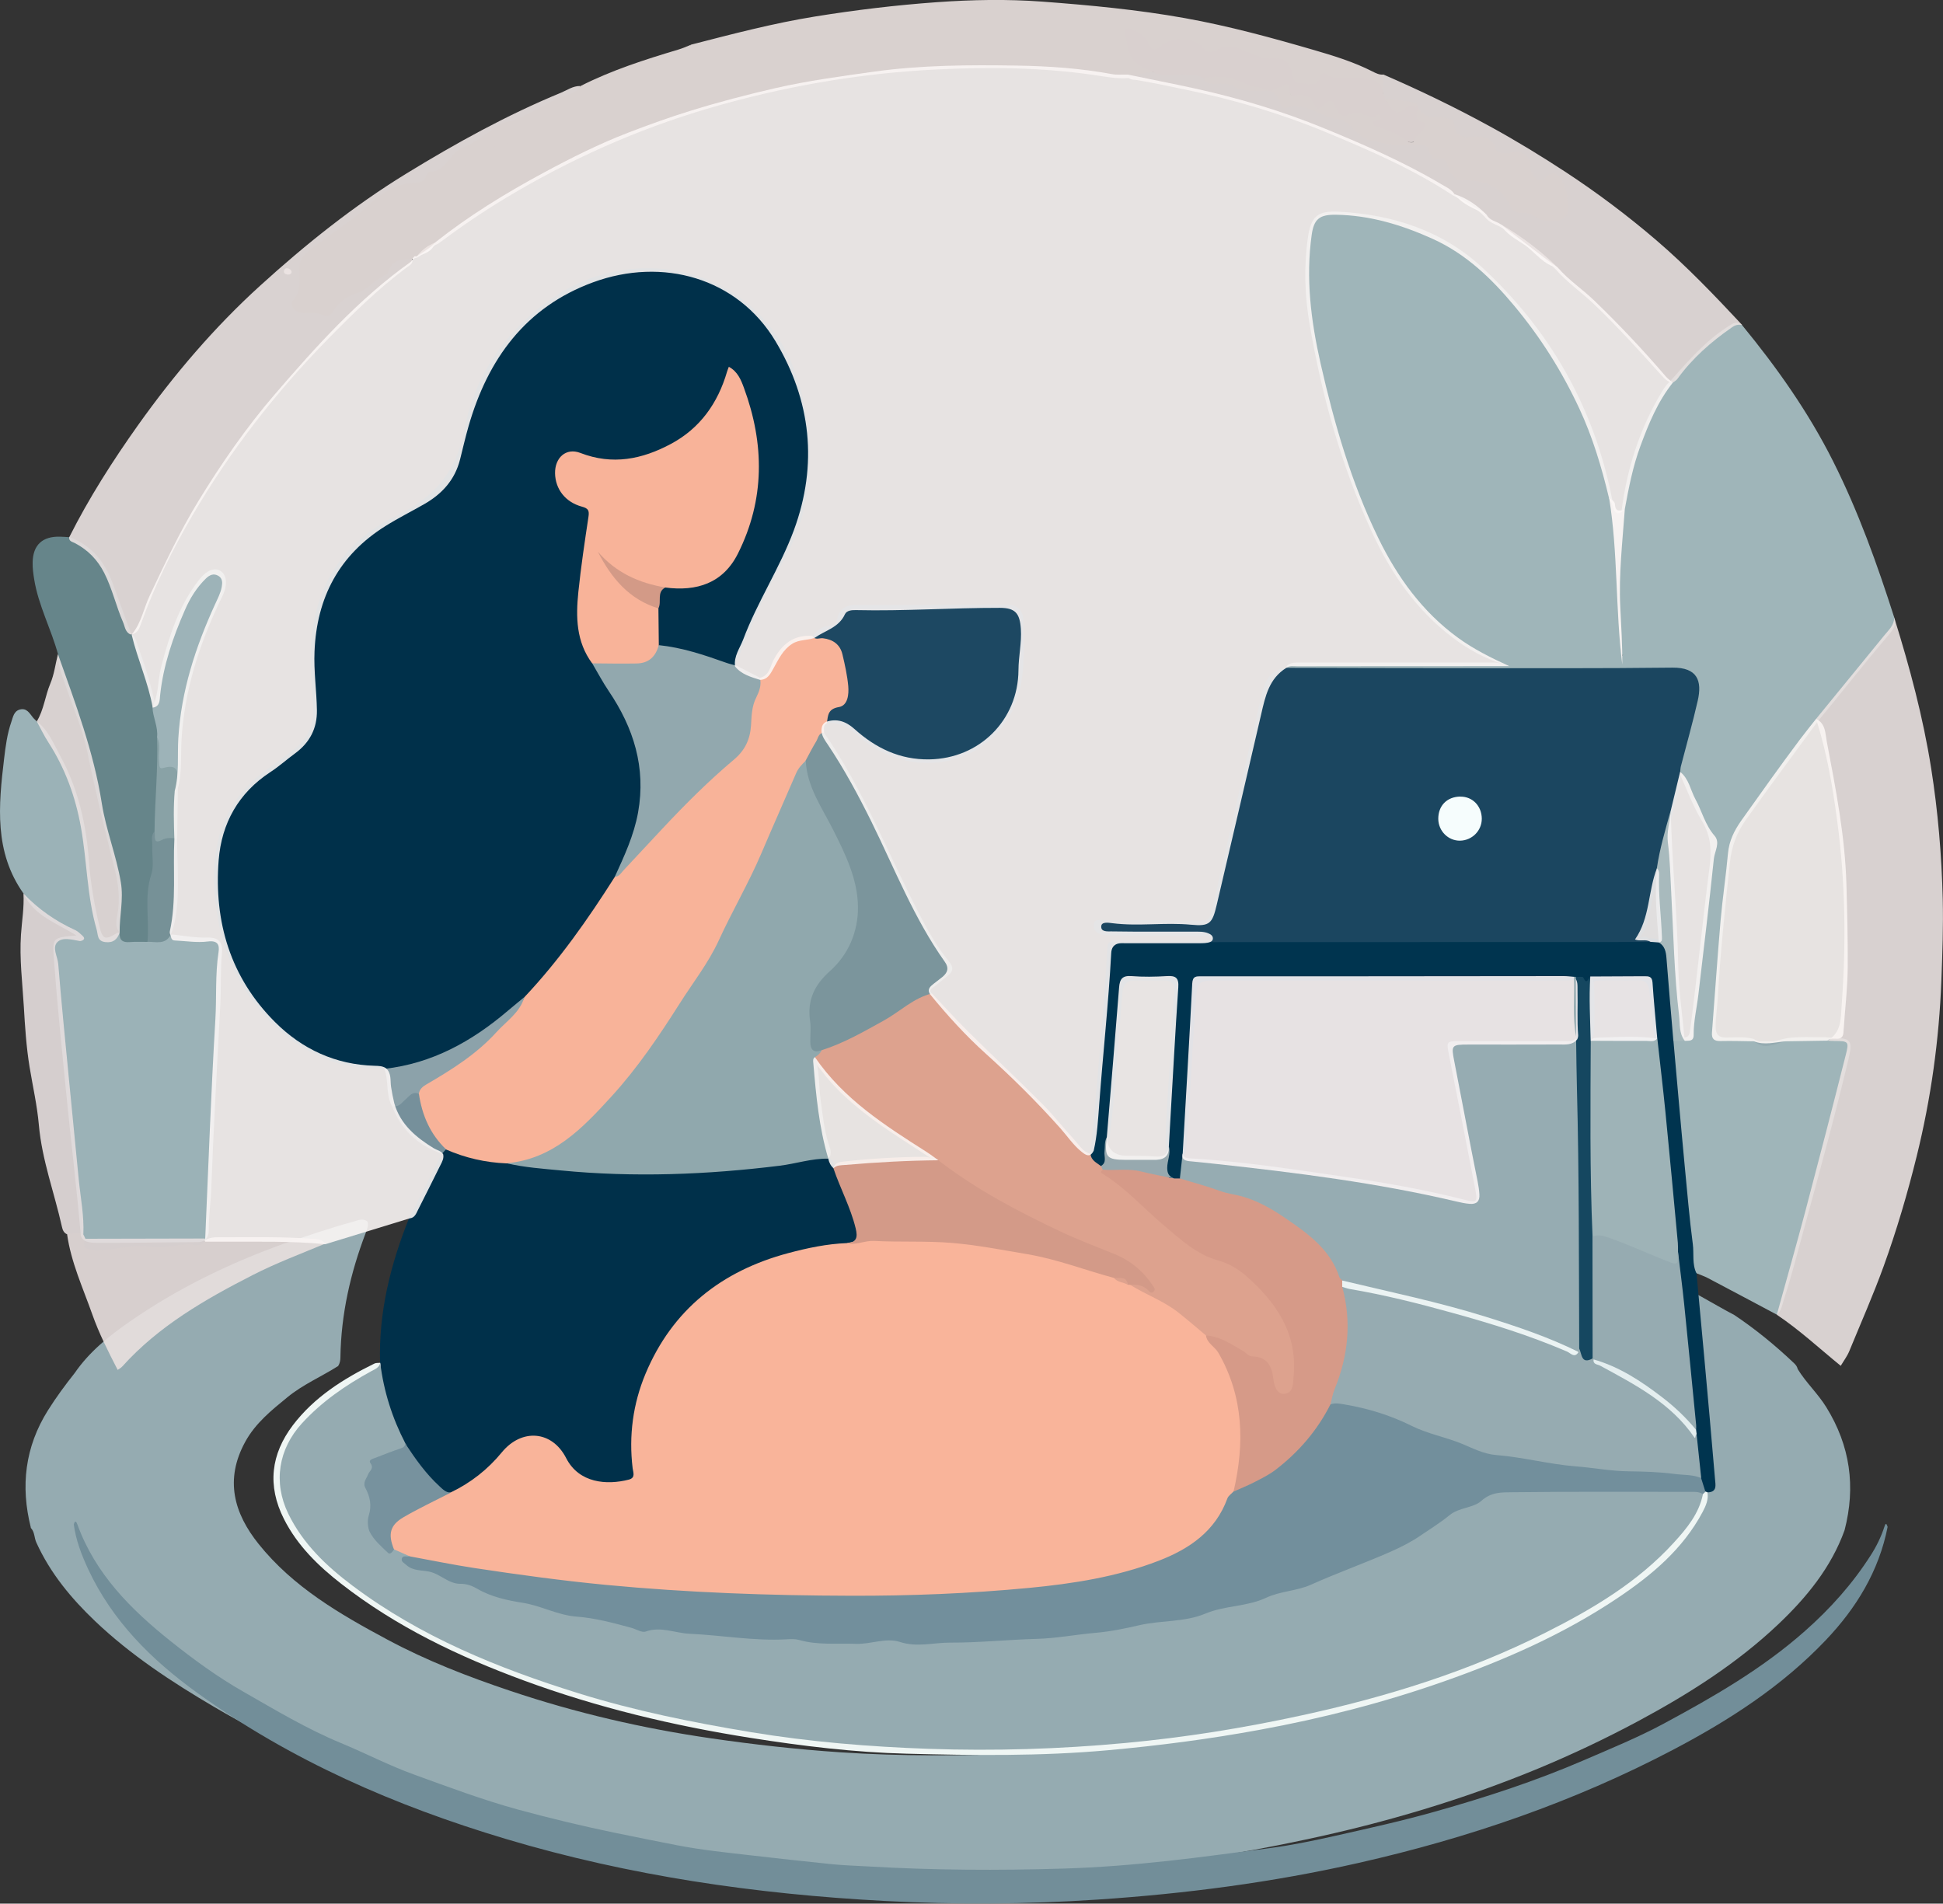 <?xml version="1.0" encoding="UTF-8"?><svg id="Layer_2" xmlns="http://www.w3.org/2000/svg" viewBox="0 0 300 293.94"><rect x="0" y="0" width="300" height="293.94" fill="#333333" stroke="none"/><defs><style>.cls-1{fill:#97a9af;}.cls-1,.cls-2,.cls-3,.cls-4,.cls-5,.cls-6,.cls-7,.cls-8,.cls-9,.cls-10,.cls-11,.cls-12,.cls-13,.cls-14,.cls-15,.cls-16,.cls-17,.cls-18,.cls-19,.cls-20,.cls-21,.cls-22,.cls-23,.cls-24,.cls-25,.cls-26,.cls-27,.cls-28,.cls-29,.cls-30,.cls-31,.cls-32,.cls-33,.cls-34,.cls-35,.cls-36,.cls-37,.cls-38,.cls-39,.cls-40,.cls-41,.cls-42,.cls-43,.cls-44,.cls-45,.cls-46,.cls-47,.cls-48{stroke-width:0px;}.cls-2{fill:#f9b49a;}.cls-3{fill:#1b4660;}.cls-4{fill:#d39a87;}.cls-5{fill:#e7dfdf;}.cls-6{fill:#77929e;}.cls-7{fill:#f3f1f1;}.cls-49{opacity:.9;}.cls-8{fill:#769197;}.cls-9{fill:#d39a88;}.cls-10{fill:#dda28e;}.cls-11{fill:#e4eeef;}.cls-12{fill:#e9e0df;}.cls-13{fill:#728e99;}.cls-14{fill:#fbf6f5;}.cls-15{fill:#fbf6f7;}.cls-16{fill:#9db3b8;}.cls-17{fill:#a8babd;}.cls-18{fill:#f6f2f1;}.cls-19{fill:#66858a;}.cls-20{fill:#d69a88;}.cls-21{fill:#eff6f4;}.cls-22{fill:#ebe3e2;}.cls-23{fill:#fbf6f4;}.cls-24{fill:#f6fdfd;}.cls-25{fill:#ebe1e0;}.cls-26{fill:#fcf7f6;}.cls-27{fill:#00304a;}.cls-28{fill:#fbf5f6;}.cls-29{fill:#728f9c;}.cls-30{fill:#92a8ae;}.cls-31{fill:#9fb5b9;}.cls-32{fill:#154760;}.cls-33{fill:#00344f;}.cls-34{fill:#1d4862;}.cls-35{fill:#76909b;}.cls-36{fill:#96abb1;}.cls-37{fill:#9bb2b7;}.cls-38{fill:#eae2e1;}.cls-39{fill:#7b959c;}.cls-40{fill:#ebe2e0;}.cls-41{fill:#89a2a6;}.cls-42{fill:#8ca2aa;}.cls-43{fill:#96acb2;}.cls-44{fill:#f8b399;}.cls-45{fill:#95abb1;}.cls-46{fill:#9eb3b7;}.cls-47{fill:#ebf3f3;}.cls-48{fill:#90a8ad;}</style></defs><g id="Layer_1-2"><path class="cls-45" d="m4.76,235.88c-1.61-6.4-.91-12.46,2.65-18.12,1.26-2,2.65-3.89,4.11-5.73,2.24-3.26,5.25-5.7,8.47-7.93,7.32-5.09,15.26-8.96,23.63-11.99,3.64-1.21,7.25-2.48,10.96-3.48.71-.19,1.46-.6,2.18.02.16.62-.08,1.17-.29,1.72-2.36,6.18-3.81,12.55-3.91,19.2,0,.48-.08.94-.35,1.36-2.58,1.64-5.43,2.85-7.82,4.81-2.47,2.02-4.94,4-6.53,6.9-3.2,5.85-1.73,11.03,2.08,15.78,5.32,6.64,12.54,10.83,19.92,14.78,6.07,3.25,12.46,5.72,18.96,7.9,10.09,3.39,20.43,5.79,30.98,7.32,6.6.96,13.21,1.7,19.86,2.15,9.46.64,18.94.57,28.38.17,12.14-.51,24.18-2.27,36.07-4.87,7.27-1.59,14.43-3.57,21.47-6.03,6.15-2.15,12.19-4.52,17.97-7.51,5.68-2.94,11.15-6.24,15.9-10.56,3.39-3.09,6.29-6.57,7.49-11.17.83-1.17.63-2.5.5-3.77-.95-9.19-1.51-18.43-2.65-27.6-.07-.59-.09-1.18.11-1.74.82-1.21,1.65-.32,2.45.02,3.63,1.57,6.95,3.71,10.44,5.55,3.3,2.21,6.36,4.72,9.24,7.46.27.25.46.54.54.89,1.29,2.1,3.12,3.78,4.42,5.89,3.68,5.95,4.56,12.26,2.81,18.99-2.09,5.79-5.9,10.41-10.28,14.56-6.41,6.06-13.79,10.72-21.54,14.89-5.02,2.69-10.14,5.12-15.38,7.3-11.67,4.84-23.74,8.41-36.11,11.03-6.84,1.45-13.7,2.69-20.63,3.54-6.63.81-13.27,1.43-19.95,1.79-7.52.41-15.02.22-22.54.25-5.97.02-11.92-.55-17.88-.92-6.8-.43-13.54-1.37-20.27-2.33-6.5-.93-12.9-2.45-19.3-3.92-6.65-1.52-13.15-3.55-19.54-5.87-9.79-3.56-19.3-7.74-28.31-13.04-6.55-3.85-12.87-8-18.38-13.24-3.7-3.52-6.94-7.43-9.08-12.15-.34-.75-.24-1.65-.87-2.27Z"/><path class="cls-31" d="m274.35,203c-3.54-1.88-7.08-3.77-10.63-5.64-.56-.3-1.18-.5-1.77-.75-.86-.56-.88-1.48-.96-2.35-1.05-10.48-1.89-20.99-3.07-31.46-.08-.71-.15-1.41.26-2.06.49-.49,1.11-.55,1.75-.54.94.02.96-.67,1.05-1.33,1.08-8.25,1.88-16.53,2.95-24.78.34-2.65.31-4.93-1.17-7.36-1.48-2.44-2.44-5.22-3.69-7.83-.07-2.06.8-3.92,1.23-5.88.41-1.85,1.07-3.64,1.27-5.53.3-2.78-.51-3.69-3.31-3.7-11.42-.03-22.84,0-34.27-.01-7.46,0-14.91,0-22.37,0-.88,0-1.78.08-2.63-.27-.48-.29-.53-.61-.02-.91.53-.31,1.14-.3,1.73-.3,9.94-.01,19.89,0,29.83,0,.48,0,.95.04,1.71.33-3.12-1-5.65-2.43-7.97-4.19-5.66-4.29-9.55-9.98-12.48-16.35-4.71-10.23-7.7-20.99-9.59-32.06-.75-4.37-.9-8.84-.27-13.26.48-3.37,1.47-4.26,4.83-4.08,8.27.44,15.94,2.93,22.07,8.59,10.5,9.7,17.3,21.64,20.08,35.76.54,3.2,1,6.39.93,9.66-.1,4.81.12,9.61.52,14.41.03.24.39-.07.17.03-.07.03-.11,0-.12-.12-.6-7.35-.95-14.69-.05-22.04.82-6.55,2.78-12.73,6.19-18.41.36-.61.75-1.19,1.29-1.67,2.71-3.03,5.35-6.14,8.81-8.38.76-.5,1.45-1.1,2.35-.29,5.36,6.53,10.21,13.39,14.02,20.97,3.91,7.77,6.82,15.91,9.46,24.17.43,1.29-.4,2.12-1.12,2.97-3.68,4.31-7.16,8.79-10.78,13.15-3.69,5.06-7.45,10.07-11.07,15.18-1.44,2.04-2.16,4.15-2.41,6.53-.74,6.99-1.49,13.98-1.88,21.01-.08,1.47-.35,2.93-.32,4.42.02,1.13.49,1.58,1.61,1.58,1.41,0,2.84-.18,4.24.21,1.78,1.09,3.52.18,5.26-.13,1.97-.25,3.94-.11,5.91-.13.29.04.59.06.88.07,3.03.09,3.31.36,2.59,3.39-2.06,8.64-4.4,17.2-6.75,25.76-1.03,3.76-1.98,7.55-3.2,11.27-.27.83-.35,1.76-1.11,2.36Z"/><path class="cls-13" d="m11.4,235.37c.19-.7.4-.39.54,0,2.77,7.66,8.28,13.16,14.45,18.08,3.54,2.82,7.21,5.5,11.14,7.74,4.94,2.83,9.83,5.77,15.12,7.96,3.79,1.57,7.45,3.48,11.3,4.87,5.3,1.92,10.59,3.91,16.04,5.4,4.94,1.34,9.91,2.54,14.93,3.58,3.22.67,6.45,1.31,9.68,1.94,3.76.73,7.56,1.11,11.36,1.55,4.15.48,8.29.93,12.45,1.36,1.87.19,3.77.24,5.64.35,10.04.59,20.1.64,30.15.33,5.39-.16,10.8-.6,16.19-1.19,5.21-.57,10.39-1.29,15.58-1.96,3.32-.43,6.62-1.11,9.89-1.84,5.28-1.19,10.58-2.35,15.79-3.83,7.77-2.19,15.44-4.69,22.87-7.9,4.16-1.8,8.36-3.51,12.34-5.65,7.67-4.13,15.21-8.46,21.8-14.29,3.93-3.47,7.36-7.3,10.17-11.7.89-1.38,1.62-2.87,2.13-4.45.25-.77.35-.29.49.05-1.35,6.84-4.83,12.53-9.56,17.5-6.77,7.12-14.92,12.37-23.54,16.9-15.38,8.09-31.68,13.66-48.6,17.49-13.29,3.01-26.74,4.76-40.33,5.66-10.94.73-21.88.79-32.82.21-19.84-1.05-39.41-3.87-58.48-9.57-17.04-5.09-33.21-12.11-47.7-22.59-7.03-5.08-13.09-11.08-16.82-19.1-1.02-2.2-1.89-4.47-2.21-6.9Z"/><path class="cls-37" d="m3.63,137.97c-4.55-6.42-3.86-13.58-3-20.79.23-1.94.48-3.86,1.12-5.71.27-.76.38-1.69,1.36-1.92,1.02-.24,1.45.58,1.96,1.22.18.23.42.42.62.63,1.8,1.38,2.59,3.47,3.62,5.35,2.77,5.05,4.01,10.56,4.43,16.28.24,3.36.83,6.68,1.6,9.95.49,2.09.87,2.23,2.71,1.1.16-.1.33-.12.51-.11,1.16,1.39,2.76.85,4.22.96,1.37.26,2.57-.54,3.88-.63,1.76.19,3.51.53,5.29.47,1.7-.06,2.48.63,2.32,2.33-.26,2.72-.11,5.44-.26,8.16-.5,9.5-1.05,19-1.4,28.51-.07,2.01-.4,4-.37,6.02,0,.59-.09,1.18-.53,1.65-.4.3-.87.36-1.34.36-5.19.02-10.38.13-15.58.1-.47,0-.94-.04-1.4-.19-.45-.16-.76-.45-.91-.9-.62-7.3-1.52-14.57-2.24-21.85-.68-6.88-1.39-13.75-1.9-20.64-.26-3.55-.32-3.54,3.46-3.87-3.09-1.95-6.59-3.05-8.15-6.47Z"/><path class="cls-19" d="m10.7,82.93c3.52,1.3,5.56,3.94,6.78,7.36.91,2.54,1.86,5.08,2.78,7.61.51.27.68.79.85,1.28,1.15,3.31,2.28,6.62,2.95,10.08.27,1.6.85,3.16.68,4.83.07,4.74.06,9.48-.43,14.2-.23.8-.27,1.61-.26,2.45.06,4.48-1.02,8.89-.81,13.38.02.47-.21.92-.47,1.32-.92,0-1.84-.04-2.76.03-1.11.09-1.62-.34-1.53-1.45-.7-.82-.55-1.8-.37-2.71.47-2.44.18-4.84-.42-7.19-1.5-5.95-2.96-11.91-4.19-17.93-.74-3.63-2.27-7.07-3.47-10.59-.51-1.49-1.1-2.96-1.07-4.57-1.06-3.91-3.03-7.53-3.68-11.57-.14-.86-.26-1.75-.24-2.62.05-2.71,1.53-4.06,4.27-3.97.47.01.94.05,1.41.08Z"/><path class="cls-27" d="m63.21,188.05c1.67-3.3,3.34-6.6,5.01-9.9.06-.56.35-.88.93-.9,3.07.85,6.14,1.66,9.33,1.97,3.36.75,6.79.85,10.19,1.11,4.65.36,9.31.57,13.98.41,7.14-.24,14.27-.67,21.32-1.94,1.21-.22,2.42-.62,3.68-.3.74.3.99,1,1.35,1.62,1.34,3.08,2.86,6.1,3.56,9.42.44,2.08.34,2.21-1.75,2.8-6.43.84-12.76,2.05-18.35,5.6-8.42,5.34-13.39,12.83-14.26,22.9-.15,1.78-.28,3.51-.03,5.29.3,2.09-.26,2.7-2.41,3.11-3.64.71-6.68-.61-8.65-3.73-2.52-4-6.27-4.28-9.36-.68-2.19,2.55-4.67,4.7-7.89,5.85-1.07.22-1.76-.43-2.48-1.06-2.16-1.89-3.75-4.22-5.23-6.64-1.79-3.25-3.09-6.67-3.6-10.36-.09-.63-.08-1.28.07-1.92.02-.09.04-.18.06-.27-.23-7.82,1.62-15.22,4.51-22.41Z"/><path class="cls-33" d="m168.39,178.17c.97-10.52,1.96-21.03,2.58-31.58.02-.41-.04-.84.37-1.12.55-.35,1.16-.18,1.73-.18,4.32-.02,8.65.16,12.96-.04,21.05-.99,42.11-.14,63.17-.44,1.78-.03,3.55.21,5.32.11.58-.08,1.15,0,1.7.2.96.42,1.4,1.21,1.55,2.2.58,3.96.46,7.98,1.07,11.93.08.53-.09,1.05-.46,1.48.26,2.97.52,5.95.79,8.92.31,3.46.62,6.93.95,10.39.39,4.02.72,8.05,1.25,12.06.2,1.5-.14,3.08.57,4.52.4,4.29.8,8.58,1.19,12.88.57,6.3,1.14,12.6,1.67,18.9.07.88.37,2.02-1.17,2.04-.19.07-.37.05-.54-.06-.71-.64-.65-1.57-.9-2.38-.34-2.15-.4-4.32-.68-6.47-.08-.3-.12-.61-.12-.92-.88-7.72-1.54-15.46-2.41-23.18-.15-1.34.14-2.72-.36-4.03-.9-10.82-2.21-21.6-3.05-32.43-.01-.18-.07-.35-.12-.52-.32-2.44-.5-4.89-.78-7.34-.13-1.2-.59-1.8-1.88-1.75-2.17.08-4.34-.08-6.5.1-1.14,1.51-2.13-.23-3.22-.14-.2,0-.4.03-.6.06-18.05.07-36.09.02-54.13.03-3.4,0-3.46,0-3.72,3.32-.43,5.54-.68,11.09-1.01,16.63-.13,2.18-.35,4.36-.49,6.54-.58,1.32.12,2.85-.67,4.14-.35.35-.77.39-1.23.33-1.61-.39-1.68-1.62-1.53-2.92.1-.81.43-1.6.24-2.44.1-5.37.6-10.72.91-16.08.15-2.53.12-5.08.46-7.6.18-1.3-.37-2-1.79-1.95-1.36.05-2.72.05-4.08,0-1.39-.05-2.03.54-2.14,1.95-.46,5.77-.84,11.54-1.41,17.3-.16,1.65-.35,3.29-.54,4.93-.31.91-.29,1.85-.29,2.79,0,.77,0,1.57-.98,1.84-1.13-.2-2.19-.45-1.71-2.01Z"/><path class="cls-21" d="m263.33,230.33c.1.02.21.05.3.1.19,1.12-.24,2.07-.74,3.03-3.07,5.77-7.9,9.79-13.2,13.34-8.31,5.56-17.36,9.53-26.77,12.84-9.28,3.26-18.75,5.69-28.41,7.46-7.78,1.43-15.6,2.45-23.49,3.16-10.34.93-20.68.8-31.02.53-8.08-.2-16.12-1.18-24.11-2.44-11.93-1.88-23.62-4.67-34.97-8.85-10.09-3.71-19.71-8.3-28.23-14.94-3.54-2.76-6.76-5.88-8.85-10.01-2.61-5.16-2-10.02,1.38-14.48,3.28-4.32,7.79-7.17,12.61-9.53.25-.12.58-.07.87-.11h0c.35,1.45-.96,1.63-1.72,2.07-3.18,1.85-6.16,3.9-8.83,6.49-5.94,5.77-5.63,11.78-1.06,17.92,3,4.03,6.84,7.19,11.03,9.92,8.13,5.3,16.93,9.19,26.07,12.37,13.83,4.8,28.09,7.63,42.59,9.23,10.88,1.21,21.84,1.5,32.78,1.12,12.19-.42,24.28-1.82,36.27-4.17,11.83-2.31,23.41-5.48,34.54-10.07,8.55-3.53,16.77-7.75,23.89-13.8,3.55-3.02,6.63-6.43,8.34-10.87.19-.24.4-.43.74-.35Z"/><path class="cls-3" d="m254.83,145.43c-1.65,0-3.31.02-4.96.03-26.18,0-52.36.01-78.54.02.55-.52,1.23-.31,1.85-.31,4.61-.02,9.22-.01,13.98-.01-.48-.93-1.19-.59-1.73-.6-4.56-.06-9.11-.07-13.67-.12-.59,0-1.2,0-1.76-.16-.74-.22-1.26-.78-1.12-1.59.13-.8.89-.64,1.44-.64,4.97.02,9.94.03,14.91.12,1.14.02,1.6-.27,1.87-1.46,2.51-11.12,5.09-22.23,7.68-33.34.49-2.09,1.24-4.01,3.83-4.25,8.75.02,17.5.05,26.25.05,11.12,0,22.23.05,33.35-.08,3.92-.04,4.61,2.07,3.92,5.11-.77,3.39-1.73,6.75-2.6,10.12-.07.28-.08.58-.11.87.4,2.16-.65,4.07-1.04,6.09-.81,2.92-1.44,5.88-2.08,8.84-.67,2.43-1.22,4.89-1.7,7.36-.26,1.35-.69,2.61-1.72,3.5.75-.37,1.49-.65,1.96.45Z"/><path class="cls-17" d="m257.96,125.19c.19,8,1.02,15.96,1.16,23.96.07,3.86.66,7.72,1.01,11.58-.58,0-1.17,0-1.76,0-.36-4.27-.74-8.54-1.07-12.82-.08-1-.27-1.85-1.18-2.39-.29-3.81-.69-7.63-.3-11.46.44-3.03,1.32-5.95,2.13-8.88Z"/><path class="cls-18" d="m248.45,76.9c.4.24.88.54.9.99.07,1.23.79.97,1.52.77-.36,4.99-.94,9.98-.7,15,.14,2.98.34,5.96.31,8.95-1.08-8.54-.64-17.2-2.03-25.71Z"/><path class="cls-45" d="m270.8,160.79c1.64,0,3.28,0,4.92,0-1.64.37-3.28,1.4-4.92,0Z"/><path class="cls-8" d="m27.35,129.48c0,4.07.43,8.14-.25,12.2-.16.94-.38,1.85-.77,2.71-.84,1.54-2.28,1-3.56,1.04.32-3.46-.54-6.96.59-10.42.44-1.34.09-2.93.15-4.41.03-.74-.27-1.55.34-2.2.44.51.8,1.08,1.67.61.66-.36,1.33-.11,1.83.47Z"/><path class="cls-18" d="m67.2,37.45c-.43,1.4-1.66,1.74-2.84,2.14.74-.99,1.7-1.69,2.84-2.14Z"/><path class="cls-40" d="m45.01,42.11c-.18.33-.47.32-.75.26-.33-.07-.5-.3-.39-.63.12-.34.41-.37.7-.26.27.11.49.29.44.63Z"/><path class="cls-18" d="m240.57,41.36c-2.23-.42-3.47-2.36-5.18-3.55-1.3-.9-2.9-1.65-3.7-3.2,3.24,1.88,6.21,4.12,8.88,6.75Z"/><g class="cls-49"><path class="cls-38" d="m280.4,111.01c3.53-4.31,7.05-8.63,10.57-12.94.66-.81,1.49-1.53,1.5-2.7,2.38,7.63,4.45,15.33,5.7,23.25,1.06,6.7,1.62,13.42,1.79,20.2.1,4.2-.05,8.37-.21,12.56-.35,9.2-1.61,18.25-3.81,27.15-1.42,5.75-3.09,11.44-5.12,17.04-1.6,4.42-3.5,8.7-5.28,13.04-.33.81-.88,1.53-1.33,2.29-3.27-2.66-6.36-5.54-9.87-7.89,1.47-5.33,2.99-10.65,4.41-16,2.12-8.02,4.2-16.05,6.23-24.09.54-2.13.43-2.16-1.77-2.18-.35,0-.71-.03-1.06-.05,2.24-1.27,2.06-3.52,2.21-5.6.7-9.46.57-18.9-.69-28.3-.71-5.32-1.6-10.64-3.27-15.77Z"/><path class="cls-40" d="m106.64,6.91c6.38-1.64,12.73-3.32,19.26-4.37,6.22-1,12.44-1.75,18.72-2.2,5.44-.39,10.9-.49,16.3-.09,7.36.55,14.72,1.24,22.03,2.55,6.8,1.22,13.42,3.03,20.01,4.95,3.03.88,6.09,1.83,8.94,3.28.53.27,1.06.54,1.68.49.55.82.67,1.69.27,2.61-.41.55-.76.25-.91-.16-.4-1.13-1.29-1.15-2.28-1.26-1.82-.2-3.65-.1-5.45-.42-.44-.08-.76.02-1.13.28-2.23,1.59-4.02,1.1-5.16-1.41-.36-.81-.81-1.6-1.75-1.51-1.93.19-3.56-.65-5.26-1.29-1.31-.49-2.59-.72-3.96-.14-.93.39-1.8.16-2.61-.56-1.34-1.21-3.9-1.35-5.44-.4-1.69,1.04-1.95.99-3.19-.58-.78-.99-.8-1-2.14-1.31-.26,2.03.5,3.52,2.27,4.56.5.3,1.48.38,1.12,1.42-1.16.71-2.46.66-3.74.7-1.73.14-3.43-.19-5.11-.44-8.17-1.21-16.4-1.29-24.59-.88-11.95.59-23.72,2.65-35.22,6.03-11,3.24-21.39,7.9-31.2,13.8-3.59,2.16-7.06,4.54-10.42,7.05-1.25.53-2.14,1.6-3.35,2.2-.18.05-.36.07-.54.07-.99-.21-1.99-.16-3-.07-1.48.14-2.64-1.32-2.21-2.73.73-2.41,1.95-3.3,4.62-3.41,1.16-.05,1.87-.64,2.04-1.81.05-.35.04-.71.05-1.06.08-2.78.67-3.41,3.51-3.44,1.26-.01,2.03-.25,2.47-1.65.68-2.17,2.08-3.68,4.65-3.56.71.03,1.43-.11,2.06-.46,1.01-.56,1.95-.56,3.03-.09,1.25.54,1.68.16,1.76-1.25.02-.42-.03-.83-.12-1.23-.28-1.19.25-1.99,1.29-2.41,1.28-.52,2.47-1.18,4.04-.48,1.13.51,2.55.38,3.84.26,2.02-.19,2.56-.79,2.52-2.82-.02-1.06.32-1.91,1.38-1.85,2.31.13,4.39-.42,6.43-1.46.6-.31,1.37-.44,2.07-.44,1.31,0,1.99-.55,2-1.89,0-.42.24-.79.47-1.13Z"/><path class="cls-22" d="m10.7,82.93c3.05-6.06,6.7-11.77,10.62-17.29,5.56-7.81,11.76-15.09,18.85-21.53,7.02-6.38,14.42-12.31,22.54-17.29,7.68-4.71,15.55-9.06,23.9-12.5.97-.4,1.85-1.06,2.96-1.04-.11,1.39-1.19,1.83-2.27,2.08-1.53.35-2.88,1-4.1,1.95-1.1.86-2.46,1.17-3.72,1.62-3.33,1.21-6.05,3.42-9.1,5.11-.47.26-.87.62-1.05,1.16-.06.17-.09.43-.22.47-1.91.69-3.05,2.84-5.15,2.97-3.07.19-5.39,1.84-7.4,3.77-1.51,1.45-3.15,2.66-4.83,3.84-1.41.99-2.67,2.14-4.03,3.17-.78.59-.99,1.42-.99,2.35,0,1.53.12,3.05-.73,4.48-.45.75-.11,1.39.84,1.51,1.05.13,2.13.08,3.17.29.55.11.85-.25,1.2-.59,1.25-1.25,2.7-2.16,4.28-3.02,1.52-.83,3.26-1.63,4.29-3.22.91-1.42,2.18-1.89,3.8-1.42.43.86-.33,1.17-.79,1.52-4.43,3.3-8.35,7.17-12.2,11.1-8.06,8.24-15.1,17.3-20.9,27.24-3.09,5.29-5.83,10.84-7.9,16.65-.28.8-.59,1.58-1.61,1.66-.84-.35-.86-1.21-1.16-1.89-1.08-2.5-1.67-5.18-2.91-7.62-1.03-2.02-2.52-3.55-4.53-4.6-.39-.2-.96-.27-.88-.93Z"/><path class="cls-38" d="m174.14,11.52c1.33.22,2.59-.35,3.91-.36,2.69-.17,5.42-.83,7.98.61.28.19.51.57.87.55,2.99-.21,5.69,1.72,8.71,1.21.19.01.37.05.55.1.11.03.26.05.32.13,1.39,1.9,3.52,1.91,5.54,2.54,2.95.91,6.19,1.57,8.52,3.97.88.9,2.04,1.24,3.23,1.26,1.82.03,3.6.75,5.45.3.28-.07.72-.07.85.13,1.02,1.69,3.37,1.94,4.14,3.88.39.98,1.16,1.45,2.21,1.49.41.02.82.13,1.23.14,2.55.04,4.34,1.35,5.61,3.43.54.89,1.24,1.38,2.28,1.44,1.21.07,2.13.99,3.34,1.13,1.93.22,2.64-.38,2.59-2.33-.02-.72-.15-1.41-.41-2.08-.45-1.18-.96-1.98-2.47-1.15-1.2.66-2.28.14-2.6-1.46-.4-2.04-1.49-2.57-3.34-2.4-.93.09-1.79-.28-2.27-1.12-.66-1.15-1.66-1.42-2.86-1.33-1.63.12-2.91-.31-3.47-2.04-.3-.93-1.22-.79-1.94-.96-1.24-.28-2.67-.16-3.36-1.58-.12-.13-.22-.27-.32-.41-1.4-.89-3.12-.38-4.57-1.03-.37-.35-.66-.72-.28-1.24v-2.84c5.61,2.43,11.11,5.08,16.49,8.03,3.97,2.17,7.82,4.52,11.58,6.98,4.9,3.21,9.61,6.75,14.08,10.58,4.74,4.06,9.04,8.57,13.29,13.12-.59-.15-1.05-.05-1.61.34-3.22,2.23-6.12,4.78-8.42,7.96-.16.23-.44.37-.66.55-.78-.02-1.26-.52-1.75-1.06-3.4-3.76-6.79-7.53-10.47-11.04-1.92-1.83-4.12-3.34-5.88-5.34-2.61-2.59-5.56-4.74-8.69-6.65-.85-.38-1.72-.74-2.31-1.51-1.4-1.49-3.19-2.4-4.96-3.33-6.1-4.02-12.77-6.91-19.49-9.7-7.01-2.91-14.26-5.05-21.68-6.58-2.54-.52-5.08-1.09-7.65-1.5-.53-.08-1.27.06-1.29-.84Z"/><path class="cls-12" d="m12.85,190.58c.12.24.23.47.35.71.56,1.17,1.6,1.35,2.69,1.19,4.89-.71,9.83-.51,14.75-.74.47-.02.93-.17,1.34-.41.79-.34,1.62-.28,2.43-.28,4.64,0,9.28-.1,13.91.24.71.05,1.42.07,1.88.75-3.75,1.56-7.56,2.99-11.18,4.84-7.37,3.77-14.52,7.87-20.15,14.13-.19.21-.47.35-.7.52-1.45-2.81-2.88-5.62-3.93-8.6-1.44-4.07-3.27-8.01-3.88-12.34.83-.82,1.67-.88,2.51,0Z"/><path class="cls-40" d="m63.65,39.94c-1.55.09-3.1.18-3.71,2.02-.05.16-.19.34-.33.4-1.69.77-2.79,2.4-4.69,2.96-1.39.41-2.62,1.4-3.44,2.69-.47.73-.88.96-1.72.59-.9-.4-1.91-.27-2.88-.26-1.34.02-2.3-1.15-1.51-2.12,1.23-1.51.81-3.13.85-4.73.02-.96.25-1.71.99-2.33,2.25-1.9,4.7-3.51,7.07-5.24,1.68-1.23,3.03-2.84,4.83-4.01,1.51-.98,2.98-1.58,4.7-1.66.88-.04,1.64-.08,1.99-1.06.09-.26.35-.68.52-.67,2.6.05,3-2.86,5.07-3.69,2.09-.84,3.89-2.41,5.83-3.63.64-.4,1.43-.38,2.15-.67,2.23-.9,4.3-2.06,6.4-3.2,1.26-.68,2.93-.61,3.83-2.03,4.82-2.45,9.94-4.09,15.09-5.63.68-.2,1.32-.48,1.96-.75,0,.71.03,1.42-.02,2.13-.08.96-.53,1.43-1.61,1.42-1.62-.01-3.22.15-4.57,1.29-1.1.93-2.44.6-3.72.49-1.36-.12-2.24-.02-1.86,1.88.5,2.5-1.43,3.1-4.04,2.94-1.3-.08-2.88.62-4.17-.73-.28-.3-1.79.47-2.69.87-1.03.46-1.22,1.08-.69,2.26.34.76.28,2.15-.39,2.81-.72.71-1.78.19-2.59-.37-.34-.24-.73-.59-1.11-.27-1.16.97-2.55,1-3.95,1.15-1.98.21-3.49,1.71-3.72,3.83-.11,1.04-.53,1.33-1.45,1.25-.29-.03-.59,0-.89,0-3.3,0-3.38.08-3.39,3.38,0,2.45-1.02,3.31-3.31,2.79-.37-.08-.68-.05-1.03.08-1.55.57-2.67,3.22-2.09,4.73.27.72.58.69,1.18.56,1.16-.26,2.34-.36,3.46.19.09.32-.04.44-.35.36Z"/><path class="cls-5" d="m12.85,190.58c-.84-.42-1.67-.04-2.51,0-.49-.22-.66-.64-.77-1.12-1.17-5.26-3.09-10.32-3.57-15.76-.26-3-.95-5.99-1.44-8.99-.5-3.08-.7-6.19-.88-9.28-.22-3.7-.69-7.4-.44-11.12.14-2.11.51-4.21.38-6.34,2.3,2.42,4.98,4.28,8.02,5.66.41.19.75.55,1.1.86.16.15.37.39.15.61-.14.14-.42.23-.61.2-1.16-.2-2.58-.62-3.39.14-.9.85,0,2.24.1,3.38.49,6.03,1.1,12.05,1.68,18.07.49,5.09.99,10.17,1.49,15.25.28,2.81.84,5.59.71,8.43Z"/><path class="cls-38" d="m8.95,101.02c2.68,7.55,5.52,15.04,6.77,23.03.65,4.13,2.25,8.06,2.94,12.2.44,2.64-.22,5.17-.19,7.75-.36,1.06-.98,1.62-2.22,1.47-1.28-.16-1.09-1.12-1.33-1.94-1.5-5.17-1.48-10.57-2.43-15.82-.84-4.68-2.43-9.07-5.02-13.08-.67-1.03-1.2-2.15-1.79-3.24,1.1-1.8,1.28-3.92,2.09-5.84.6-1.42.79-3.02,1.17-4.54Z"/><path class="cls-5" d="m31.64,191.24c.01.13.02.27.04.4-.78,1.18-1.97.36-2.92.48-1.93.25-3.86.59-5.89.34-1.87-.23-3.83.18-5.74.45-.94.14-1.88.2-2.8.12-.99-.09-1.73-.54-1.13-1.75,6.15-.01,12.29-.03,18.44-.04Z"/><path class="cls-25" d="m185.86,12.23c-.8-.78-1.8-.67-2.81-.73-1.67-.1-3.39.41-5.01-.34-.57-.29-1.13-.61-1.71-.88-2.3-1.06-2.16-3.39-2.71-5.32-.2-.71.6-.6,1-.44,1.09.44,2.2.9,2.7,2.12.52,1.28,1.23,1.24,2.11.32,1.22-1.27,5.18-1.17,6.18.25.63.89,1.48,1.02,2.13.58,2.02-1.36,3.85-.13,5.52.51,1.18.46,2.21.85,3.47.74,1.29-.11,2.25.35,2.61,1.79.2.79.32,2,1.39,1.98,1.1-.02,2.71.89,3.18-1.13.07-.29.38-.54.69-.31,1.78,1.27,3.86.47,5.78.74,1.67.23,2.9.36,3.18,2.25.12.36.24.71.36,1.07,1.04.84,2.09,1.49,3.52.76.41-.21,1.04-.14,1.45.31.25.73.13,1.59,1.04,2.07.49.26.43.92.23,1.45-.71,1.89-2.07,2.37-3.87,1.56-1.12-.5-2.26-.96-3.36-1.52-.63-.32-1.62-.31-1.11-1.5.17-.39-.24-.13-.34-.16-1.08-.23-2.13-.6-3.29-.25-.96.29-1.72-.21-2.22-1.04-.36-.6-.77-.89-1.41-.4-.8.61-1.48.31-1.97-.38-.61-.87-1.41-1.19-2.42-1.17-.23,0-.61,0-.67-.14-.71-1.68-2.19-.79-3.33-1.02h-.36c-1.97-.39-4.03-.32-5.84-1.49-.67-.43-1.72-.14-2.59-.08-.53.04-1.05.16-1.51-.21Z"/><path class="cls-40" d="m196.17,14.01c.49-.19,1-.35,1.47-.57,1.31-.6,1.3-.61,1.54.78.12.72.72.51,1.11.48,1.22-.09,2.18.11,2.67,1.45.34.93.97.64,1.49.06.86-.96,1.4-.87,1.79.42.26.86.96,1.56,1.86,1.11,1.05-.52,1.9-.29,2.85.08.37.14.8.2,1.2.19.33-.01.74-.71.97,0,.19.58-.43.55-.81.66-.25.07-.44.23-.31.51.06.13.24.26.39.31,1.76.6,3.56,1.09,5,2.37.4.35.86.28,1-.19.22-.68.79-.99,1.22-1.46.38-.43.61-1.25.08-1.36-1.79-.39-.65-1.54-.77-2.35.83,2.02,2.8,1.34,4.29,1.73.71.19,1.22.07,1.33,1.11.13,1.2.91,1.95,2.36,1.8,1.64-.17,3.29-.29,4.07,1.8.34.91,1.44.76,2.23.64,1.88-.28,3.07.22,3.12,2.34,0,.33.16.69.33.99.52.87,1.12,1.4,2.08.43.98-1,1.77-.67,2.36.46.44.84.89,1.72.89,2.67,0,1.13.54,2.56-.68,3.29-1.28.77-2.81.48-4.05-.19-.81-.44-1.53-.81-2.45-.73-.74.06-1.3-.31-1.58-.94-1.36-3.03-3.84-4.11-6.96-4.01-1.46.05-2.16-.73-2.59-1.94-.3-.84-.47-1.7-1.79-1.42-.74.15-1.03-.62-1.23-1.27-.27-.9-.78-1.05-1.74-.92-2.52.34-5.07-.08-7.47-.72-.8-.21-1.9-1-2.6-1.84-.56-.66-1.18-1.22-2.03-1.32-2.79-.32-5.11-2.73-8.2-1.82-.47.14-.96-.2-.98-.78-.04-.99-.76-1.38-1.44-1.83Z"/><path class="cls-40" d="m185.86,12.23c2.56-1,4.88.03,7.15.98.93.39,1.99.13,2.8.8-1.99-.03-3.98.22-5.85-.88-.63-.37-1.61-.16-2.43-.18-.66-.01-1.32.02-1.66-.72Z"/><path class="cls-40" d="m218.9,16.49c-.59.02-1.41-.2-1.73.1-1.95,1.84-2.4-.15-3.24-1.17,1.41-.15,2.77.21,4.15.35.47.05.77.22.83.71Z"/></g><path class="cls-18" d="m229.56,33.19c-1.75-.93-3.7-1.53-4.97-3.2,1.95.61,3.55,1.77,4.97,3.2Z"/><path class="cls-16" d="m23.53,109.18c1.01-1.97.82-4.2,1.37-6.28,1.25-4.75,2.73-9.39,5.8-13.33.39-.5.87-1,1.41-1.32,1.39-.84,2.75-.01,2.78,1.62.02,1.24-.61,2.27-1.1,3.32-3.14,6.67-5.31,13.56-5.76,20.99-.15,2.51.11,5.07-.57,7.54-.44-.3-.53-.78-.56-1.24-.06-.91-.44-1.42-1.42-1.38-.99.04-1.08-.6-1.09-1.41-.02-1.28.19-2.58-.14-3.85.19-1.62-.66-3.07-.71-4.65Z"/><path class="cls-41" d="m24.24,113.83c.69,1.22.16,2.54.34,3.8.06.42-.12,1.18.62.96,2.5-.74,2.26.88,2.21,2.41,0,.23.03.47.05.71-.03,2.59-.07,5.18-.1,7.77-.81-.06-1.52-.23-2.42.24-1.4.74-.91-.7-1.08-1.32.04-4.86.57-9.7.39-14.57Z"/><path class="cls-27" d="m59.36,165.04c-13.29.49-23.22-10.47-25.55-22.33-1.04-5.31-1.31-10.56.76-15.71,1.37-3.39,3.64-6.05,6.59-8.16,1.4-1,2.78-2,4.14-3.05,2.17-1.67,3.25-3.84,3.06-6.62-.17-2.6-.41-5.2-.39-7.79.06-9.88,4.36-17.44,13.24-21.76,5.78-2.82,9.21-6.63,10.45-13.13,1.62-8.47,6.3-15.34,13.46-20.35,9.82-6.88,23-6.19,31.42,1.71,4.39,4.12,6.67,9.41,7.76,15.23,1.63,8.65.71,16.87-3.92,24.6-2.72,4.54-4.49,9.57-6.64,14.41-.09.2-.03.47-.04.7-.52.49-1.1.32-1.65.11-2.99-1.08-6-2.08-9.15-2.63-.57-.1-1.16-.26-1.52-.8-.59-1.78-.29-3.61-.27-5.42.27-1.29-.1-2.8,1.32-3.68.87-.26,1.76-.18,2.64-.16,3.77.1,6.42-1.71,8.28-4.85,1.5-2.53,2.43-5.31,2.74-8.2.66-5.99.68-11.95-2.01-17.57-.1-.21-.19-.44-.32-.63-.26-.36-.31-1.02-.9-.94-.45.06-.49.62-.63.99-2.22,5.87-6.33,9.76-12.31,11.62-3.11.97-6.28,1.13-9.43.13-1.28-.4-2.58-.85-3.6.38-1,1.2-.66,2.55-.11,3.86.57,1.36,1.63,2.18,2.99,2.58,1.34.4,1.68,1.21,1.52,2.55-.53,4.64-1.49,9.22-1.59,13.92-.07,2.95.59,5.62,2.09,8.12,1.2,2.1,2.49,4.15,3.77,6.2,5.01,8.04,4.85,16.27.97,24.64-.37.8-.82,1.57-1.19,2.37-4.03,6.81-8.66,13.17-14.12,18.92-4.57,4.02-9.33,7.74-15.23,9.69-1.57.52-3.18.87-4.77,1.28-.66.17-1.28.08-1.87-.26Z"/><path class="cls-44" d="m80.96,153.98c5.35-5.67,9.8-12.01,13.96-18.57,4.89-5.75,10.04-11.24,15.67-16.29.87-.78,1.67-1.64,2.58-2.38,1.46-1.19,2.16-2.69,2.26-4.6.13-2.6.76-5.11,1.89-7.48,1.49-.32,1.6-1.78,2.14-2.79,1.31-2.46,3.12-3.88,6-3.68,3.59-.28,4.97.85,5.47,4.53.13.93.36,1.84.5,2.77.3,1.96-.31,3.37-2.02,4.23-.88.44-1.09,1.35-1.74,1.93-.64.36-.42.96-.43,1.5-.87,1.53-1.45,3.22-2.54,4.63-1.96,2.38-2.7,5.36-3.93,8.09-2.62,5.82-5.38,11.56-8.28,17.25-3.86,7.58-8.61,14.55-13.54,21.4-4.01,5.57-8.58,10.7-14.79,14.09-1.97,1.07-3.9,1.07-5.95,1.03-3.25-.13-6.37-.84-9.35-2.15-1.64-.58-2.44-1.97-3.13-3.39-.77-1.58-1.3-3.27-1.44-5.05.13-1.46,1.29-2.08,2.36-2.64,5.44-2.83,9.58-7.18,13.72-11.54.24-.26.49-.51.58-.87Z"/><path class="cls-10" d="m168.39,178.17c.06,1.03.94,1.36,1.59,1.88.32.13.5.4.68.67,3.98,3.07,7.57,6.59,11.38,9.85,1.72,1.48,3.59,2.6,5.73,3.43,5.39,2.08,9.15,5.97,11.46,11.21,1.17,2.64,1.1,5.54.9,8.38-.07,1.02-.64,1.85-1.69,2.01-.95.14-1.7-.59-1.83-1.37-.46-2.73-2.16-4.02-4.6-5.04-1.93-.81-3.68-2.09-5.78-2.6-.81-.26-1.44-.82-2.01-1.39-2.56-2.5-5.67-4.13-8.81-5.73-.46-.23-1.01-.4-.98-1.08.98-.83,1.88-.19,3.13.3-1.35-1.76-2.6-3.15-4.38-3.97-2.79-1.29-5.63-2.47-8.45-3.71-7.05-3.1-13.89-6.59-19.94-11.45-3.84-2.62-7.88-4.96-11.54-7.86-2.36-1.88-4.57-3.91-6.38-6.33-.48-.65-1.15-1.21-1.19-2.12.19-.65.67-1.04,1.21-1.38,4.98-2.17,9.74-4.74,14.22-7.82.87-.6,1.72-1.02,2.78-.65,1.85,1.95,3.65,3.96,5.56,5.85,3.81,3.77,7.72,7.44,11.51,11.24,1.74,1.75,3.27,3.71,4.94,5.53.74.81,1.31,1.85,2.49,2.16Z"/><path class="cls-34" d="m127.67,111.63c.18-1.13.12-2.16,1.85-2.45,1.39-.23,1.56-1.96,1.45-3.24-.15-1.64-.51-3.27-.89-4.87-.36-1.56-1.47-2.34-3.04-2.52-.54-.06-1.2.36-1.59-.37.73-.78,1.48-1.52,2.66-1.55.71-.02,1.02-.52,1.16-1.14.35-1.53,1.35-2.07,2.85-2.07,7.75,0,15.5-.04,23.25-.07,1.67,0,2.6.87,2.63,2.46.07,3.31.23,6.66-.37,9.91-2.16,11.72-15.83,16.04-25.15,7.92-1.48-1.29-2.87-2.14-4.81-2.01Z"/><path class="cls-39" d="m143.89,153.4c-2.86.7-4.93,2.8-7.42,4.18-3.11,1.72-6.18,3.5-9.59,4.58-.58.21-.92,1.13-1.66.76-.74-.37-.58-1.21-.64-1.91-.03-.41.02-.83-.02-1.24-.41-4.21.37-7.69,3.7-10.95,4.34-4.24,4.46-9.7,2.2-15.3-1.59-3.96-3.75-7.62-5.53-11.47-.68-1.48-1.13-2.96-.55-4.59.55-1.01,1.06-2.03,1.66-3.01.3-.5.34-1.28,1.18-1.32,5.97,8.58,9.74,18.32,14.48,27.55,1.4,2.73,2.88,5.43,4.84,7.81.75.91.61,1.55-.24,2.21-.79.62-1.54,1.29-2.35,1.87-.41.3-.39.52-.08.83Z"/><path class="cls-30" d="m117.32,104.66c.32,1.1-.14,2.21-.56,3.05-.71,1.4-.71,2.88-.8,4.27-.14,2.24-.97,3.91-2.65,5.32-3.92,3.3-7.53,6.91-11.03,10.65-2,2.14-4.01,4.28-6,6.43-.4.43-.68.98-1.36,1.02,1.47-3.22,2.96-6.41,3.6-9.95,1.24-6.95-.69-13.07-4.55-18.77-.92-1.36-1.69-2.83-2.53-4.25.61-.61,1.41-.49,2.15-.51,1.17-.03,2.35-.12,3.51.02,2.1.25,3.35-1.03,4.63-2.32,3.58.37,6.97,1.5,10.34,2.7.55.2,1.12.32,1.67.48,1.2.62,2.4,1.23,3.59,1.85Z"/><path class="cls-42" d="m80.96,153.98c-.69,2.38-2.76,3.69-4.3,5.39-3.07,3.39-6.91,5.8-10.83,8.08-.58.34-1.07.74-1.16,1.46-.82.45-1.56,1.02-2.29,1.62-.55.45-1.2,1.13-1.92.16-.9-1.78-.43-3.83-1.11-5.65,7.36-.82,13.49-4.23,19.03-8.94.85-.72,1.71-1.42,2.57-2.13Z"/><path class="cls-35" d="m60.47,170.69c1.06.45,1.54-.42,2.17-.95.59-.5,1.06-1.29,2.04-.83.49,3.3,1.74,6.22,4.19,8.56-.21.23-.43.45-.64.68-3.73-1.29-6.34-3.75-7.75-7.46Z"/><path class="cls-2" d="m174.49,198.39c2.41,1.51,5.14,2.47,7.4,4.24,1.47,1.15,2.87,2.38,4.31,3.58,3.4,2.66,4.63,6.52,5.38,10.46.74,3.89.69,7.87-.17,11.79-.16.75-.32,1.5-.69,2.18-.11.21-.26.4-.36.61-2.98,6.85-8.79,9.92-15.59,11.67-9.91,2.55-20.02,3.27-30.21,3.71-7.28.32-14.55.34-21.82.23-6.85-.1-13.7-.31-20.55-.88-5.89-.49-11.79-.82-17.65-1.61-7.03-.95-14.08-1.85-20.98-3.6-.98-.43-2.09-.58-2.95-1.31-1.2-2.17-.95-4.02,1.06-5.37,2.43-1.63,5.07-2.92,7.94-3.65,3.08-1.48,5.69-3.53,7.87-6.18,3.06-3.73,7.75-3.38,9.93.88,1.99,3.9,6.3,4.2,9.68,3.33,1.07-.28.67-1.11.59-1.75-.61-5.04.05-9.96,1.99-14.6,4.15-9.91,11.77-15.88,22.02-18.62,2.96-.79,5.97-1.43,9.06-1.55,10.16-2.11,20.12-.45,30.07,1.6,3.72.77,7.26,2.07,10.85,3.2.79.46,1.67.77,2.48,1.2.15.11.26.25.34.42Z"/><path class="cls-45" d="m60.84,239.24c.8.36,1.6.71,2.41,1.07-.27.99.41,1.25,1.14,1.42,3.72.9,7.22,2.48,10.87,3.59,2.19.67,4.37,1.43,6.64,1.82.35.06.71.11,1.03.26,3.15,1.45,6.59,1.84,9.92,2.47,2.97.57,5.92,1.35,9.05,1.43,3.63.09,7.29.7,10.94.96,2.7.19,5.39.51,8.12.37,2.87-.15,5.73.56,8.63.66,2.44.09,4.83-.27,7.24-.39.35-.02.73-.24,1.05-.13,2.53.94,5.14.16,7.71.35,2.11.16,4.24-.17,6.37-.3,5.07-.3,10.16-.32,15.2-.9,3.34-.39,6.65-1.06,9.94-1.77,1.87-.41,3.79-.24,5.62-.74,5.29-1.43,10.6-2.74,15.87-4.24,5.55-1.58,10.71-4.05,16-6.21,2.07-.85,4.15-1.98,5.92-3.48,2.64-2.25,5.98-3.27,8.93-4.97,1.12-.64,2.52-.66,3.82-.67,9.17-.05,18.34-.03,27.52,0,.8,0,1.71-.12,2.16.85-.6,3.03-2.5,5.32-4.49,7.5-5.59,6.14-12.61,10.29-19.94,13.97-11.91,5.99-24.54,9.89-37.52,12.71-9,1.96-18.08,3.42-27.27,4.27-10.09.94-20.19,1.25-30.3.9-9.2-.32-18.37-1.07-27.49-2.58-8.99-1.49-17.9-3.29-26.58-5.99-12.41-3.86-24.39-8.72-34.89-16.6-4.04-3.03-7.69-6.49-9.95-11.14-2.35-4.84-1.52-9.98,2.11-13.95,3.08-3.37,6.76-5.89,10.72-8.06.57-.31,1.21-.53,1.37-1.28.54,4.39,1.85,8.53,3.89,12.45.34.47.08.78-.3,1-.51.3-1.05.65-1.61.7-2.4.23-2.97,2.11-3.67,3.89-.11.28-.22.61-.08.86,1.08,2,.44,4.16.65,6.24.17,1.66,1.63,3.25,3.29,3.63Z"/><path class="cls-48" d="m124.41,117.46c.18,4.04,2.51,7.25,4.23,10.68,1.91,3.79,3.79,7.63,3.83,11.92.03,3.82-1.48,7.35-4.33,9.89-2.44,2.18-3.52,4.53-3.06,7.72.15,1.04.02,2.12.03,3.19q0,1.99,1.78,1.3c-.24.47-.6.82-1.06,1.07.73,2.07.57,4.27.85,6.41.31,2.33.54,4.67,1.24,6.94.23.75.65,1.57-.03,2.33-2.56-.05-4.99.78-7.5,1.09-11.24,1.39-22.49,1.83-33.79.73-2.81-.27-5.63-.46-8.39-1.11,7.19-.63,11.72-5.4,16.2-10.31,4.03-4.41,7.35-9.34,10.53-14.35,2.04-3.22,4.43-6.25,6.03-9.73,2.07-4.53,4.6-8.82,6.57-13.43,1.76-4.14,3.6-8.26,5.38-12.4.33-.77.89-1.37,1.49-1.94Z"/><path class="cls-9" d="m172.01,197.33c-4.47-1.2-8.81-2.9-13.4-3.67-3.87-.65-7.71-1.41-11.65-1.74-4.01-.33-8.01-.1-12.01-.31-1.43-.07-2.76.7-4.2.36,1.52-.15,1.71-.89,1.36-2.32-.79-3.23-2.38-6.14-3.43-9.25.2-.89.96-.97,1.65-1.05,4.1-.46,8.21-.69,12.33-.73.78,0,1.5.29,2.22.54,5.81,4.49,12.27,7.88,18.88,11.01,2.71,1.28,5.52,2.33,8.29,3.46,2.48,1.01,4.45,2.63,5.92,4.86.2.3.49.58.17.93-.37.4-.64.03-.87-.2-.79-.77-1.76-.91-2.79-.83-.12,0-.23,0-.35-.01-.44-.91-1.46-.63-2.14-1.05Z"/><path class="cls-6" d="m60.84,239.24c-.23.35-.58.88-.93.54-1.05-1-2.21-2-2.83-3.25-.28-.55-.4-1.71-.14-2.53.48-1.52.2-2.9-.52-4.23-.46-.85.17-1.44.43-2.14.2-.53.94-.87.35-1.7-.38-.53.42-.69.8-.84,1.3-.52,2.61-1.02,3.93-1.46.4-.14.59-.34.65-.72,1.55,2.36,3.17,4.65,5.26,6.57.53.48.99,1.01,1.78.99-2.45,1.26-4.96,2.43-7.34,3.82-2.09,1.23-2.39,2.63-1.45,4.95Z"/><path class="cls-29" d="m262.92,230.7c-.64-.4-1.36-.34-2.07-.34-9.12,0-18.23-.05-27.35.06-1.6.02-3.23-.07-4.79,1.34-1.2,1.09-3.45,1-4.9,2.2-1.42,1.17-3.01,2.14-4.5,3.16-1.36.94-2.99,1.77-4.57,2.47-4.08,1.8-8.28,3.29-12.36,5.12-2.14.96-4.69.97-6.88,2-2.98,1.4-6.35,1.18-9.39,2.45-3.22,1.35-6.81,1.01-10.19,1.79-2.23.52-4.48.98-6.78,1.18-3.02.26-6.02.85-9.04.93-4.48.12-8.96.6-13.41.58-2.53-.01-5.1.76-7.73-.1-2.17-.71-4.51.37-6.8.29-2.93-.11-5.89.23-8.77-.6-.61-.17-1.29-.14-1.94-.1-5.04.28-10-.63-14.99-.86-2.24-.1-4.44-1.18-6.77-.34-.59.21-1.45-.37-2.19-.57-2.77-.76-5.69-1.53-8.42-1.73-3.01-.22-5.5-1.69-8.37-2.14-2.26-.35-4.84-.89-6.99-2.15-.84-.49-1.66-.79-2.65-.78-1.84.01-3.1-1.56-4.88-1.9-1.14-.22-2.46-.1-3.44-1-.3-.28-.8-.49-.72-.93.13-.66.78-.29,1.19-.42,3.36.61,6.7,1.31,10.08,1.82,6.75,1.02,13.51,1.95,20.33,2.6,12.54,1.19,25.08,1.64,37.66,1.67,9.22.03,18.43-.34,27.59-1.21,6.8-.65,13.59-1.71,20.02-4.19,4.72-1.82,8.76-4.55,10.61-9.63.15-.41.61-.7.92-1.04,1.15-1.59,3.11-1.85,4.64-2.81,3.67-2.31,6.64-5.26,8.79-9.02.44-.77.84-1.56,1.66-2.02.5-.25,1.02-.31,1.56-.21,3.37.64,6.76,1.21,9.82,2.91.83.46,1.72.8,2.63,1.06,3.41.96,6.7,2.27,10.01,3.52,1.09.41,2.23.26,3.32.5,5.03,1.09,10.14,1.66,15.24,2.18,4.17.43,8.38.3,12.55.9.78.11,1.52.21,2.01.91.22.7.44,1.4.66,2.1l-.41.37Z"/><path class="cls-43" d="m182.61,178.1c.13.66.59.74,1.17.77,7.95.45,15.81,1.68,23.68,2.82,6.24.9,12.44,1.99,18.56,3.54,2.09.53,2.16.45,1.71-1.87-1.31-6.82-2.65-13.63-4-20.44-.42-2.13-.42-2.17,1.8-2.17,5.26,0,10.52,0,15.78,0,.7,0,1.43.14,2.03-.4.66.49.66,1.23.67,1.94.35,14.91.49,29.82.36,44.74,0,.3-.04.59-.09.88-.04.21-.12.41-.23.59-.8.82-1.6.16-2.26-.14-5.5-2.49-11.25-4.25-17.05-5.86-4.94-1.37-9.93-2.52-14.93-3.64-.92-.21-1.86-.36-2.71-.79-.66-.37-1.01-.99-1.29-1.64-1.68-3.92-5.14-6.01-8.44-8.26-3.47-2.36-7.37-3.54-11.44-4.38-1.33-.27-2.75-.71-3.76-1.81.14-1.29.29-2.59.43-3.88Z"/><path class="cls-36" d="m243.74,208.76c.03-.18.06-.35.09-.53.8.22.87,1.47,1.92,1.34.16.04.31.1.44.19,2.19,1.51,4.66,2.5,6.88,3.96,3.32,2.17,6.45,4.52,8.88,7.71.24,2.27.48,4.54.72,6.8-1.33-.57-2.78-.45-4.17-.64-2.33-.31-4.69-.37-7.05-.4-2.72-.03-5.38-.55-8.07-.76-4.18-.32-8.23-1.43-12.4-1.76-1.89-.15-3.62-1.06-5.27-1.74-2.55-1.04-5.28-1.53-7.75-2.76-3.27-1.63-6.72-2.69-10.32-3.3-.76-.13-1.49-.29-2.24-.01-.59-.81-.18-1.6.1-2.35,1.64-4.54,2.77-9.13,1.53-13.99-.14-.56-.2-1.17.03-1.74,1.09-.66,2.22-.16,3.25.07,9.28,2.14,18.54,4.38,27.5,7.72,1.97.74,3.76,1.96,5.92,2.18Z"/><path class="cls-20" d="m207.24,198.69c1.47,5.41.93,10.66-1.17,15.8-.31.75-.44,1.57-.65,2.36-2.04,4.05-4.93,7.4-8.52,10.14-1,.76-2.16,1.32-3.28,1.9-1.03.53-2.11.95-3.16,1.43,1.72-7.42,1.58-14.62-2.34-21.43-.56-.97-1.75-1.46-1.92-2.68,2.21.13,3.95,1.39,5.78,2.43.45.26.77.78,1.34.8,2.28.06,3.06,1.4,3.28,3.48.11,1,.55,2.45,1.75,2.3,1.41-.17,1.28-1.64,1.39-2.86.57-6.55-2.72-11.26-7.29-15.3-1.2-1.06-2.73-1.98-4.27-2.4-3.4-.93-5.82-3.21-8.38-5.36-3.22-2.71-6.02-5.92-9.67-8.13-.24-.15-.09-.41.12-.56.72-.69,1.64-.59,2.52-.57,2.69.06,5.37.16,7.71,1.78.21.15.58.04.86.15.28,0,.56,0,.84,0,2.08.64,4.19,1.19,6.23,1.94,1.09.4,2.24.52,3.33.82,2.5.69,4.72,2,6.7,3.35,3.41,2.33,6.96,4.82,8.36,9.12.07.2.3.35.45.52.23.32.25.64,0,.96Z"/><path class="cls-46" d="m255.89,160.34c.42,3.81.88,7.62,1.26,11.44.67,6.71,1.28,13.42,1.91,20.13.04.47.02.94.02,1.42.28,2.32-.06,2.6-2.17,1.75-3.54-1.42-6.97-3.12-10.74-3.92-.31-.06-.5-.3-.63-.57-.42-1.79-.61-3.61-.62-5.45-.02-7.22-.01-14.43,0-21.65,0-.94-.1-1.91.46-2.76.3-.31.68-.48,1.09-.49,3.14-.1,6.28-.32,9.41.12Z"/><path class="cls-36" d="m245.88,190.94c1-.41,1.86-.06,2.84.29,3.14,1.12,6.15,2.54,9.25,3.72,1.72.66.76-1.05,1.12-1.62.32,2.69.67,5.37.95,8.06.64,6.23,1.24,12.46,1.85,18.69.02.23,0,.47-.01.71-.41.14-.69-.12-.91-.38-3.88-4.63-8.99-7.54-14.32-10.12-.21-.1-.42-.22-.6-.38-.05-.05-.1-.1-.15-.15-.64-.59-.61-1.39-.61-2.14-.03-4.84-.03-9.68,0-14.52,0-.76-.02-1.55.59-2.16Z"/><path class="cls-32" d="m245.88,190.94c0,6.27.01,12.55.02,18.82-1.78.97-1.64-.67-2.07-1.53-.06-13.36,0-26.73-.35-40.09-.07-2.6-.09-5.2-.13-7.8.02-.1.02-.19,0-.29-.21-3.07-.13-6.13-.04-9.2.39.02,1.06-.09,1.14.07.58,1.29.77.08,1.1-.14.43.45.58,1.02.59,1.61.06,2.28.07,4.57,0,6.85-.02.54-.14,1.04-.53,1.45-.04,10.08-.16,20.16.28,30.23Z"/><path class="cls-1" d="m170.89,175.61q.16,2.8,3.03,2.85c1.46.03,2.93-.03,4.39.11,1.25.12,1.99-.24,2.17-1.52.3,1.12-.26,2.18-.26,3.29,0,.92.33,1.38,1.12,1.64-1.72-.36-3.45-.66-5.15-1.09-1.97-.49-3.96-.12-5.93-.28-.09-.19-.18-.38-.27-.57.95-.54.46-1.45.55-2.21.09-.75-.05-1.53.35-2.22Z"/><g class="cls-49"><path class="cls-14" d="m63.65,39.94c.12-.12.24-.24.35-.36.12,0,.23,0,.35,0,.97-.68,2.04-1.23,2.84-2.14,5.22-4.14,10.87-7.6,16.73-10.76,4.26-2.3,8.59-4.47,13.09-6.2,3.22-1.24,6.47-2.41,9.79-3.43,4.27-1.32,8.58-2.44,12.92-3.44,4.98-1.14,10.04-1.82,15.11-2.53,7.41-1.04,14.82-1.07,22.25-.95,4.88.08,9.75.42,14.57,1.31.8.15,1.65.06,2.48.08,3.43.71,6.87,1.38,10.3,2.13,6.84,1.5,13.5,3.49,20.01,6.16,6.19,2.54,12.29,5.2,18.05,8.61.75.45,1.59.79,2.09,1.57,1.59,1.17,3.38,2.03,4.97,3.2.46.86,1.42.96,2.13,1.42,2.96,2.25,5.87,4.57,8.88,6.75,1.66,1.91,3.78,3.31,5.59,5.05,3.88,3.74,7.57,7.66,11.08,11.76.3.35.7.61,1.06.91-2.33,2.92-3.72,6.3-5,9.77-1.18,3.19-1.82,6.49-2.43,9.82-.88.84-1.52.86-1.82-.5-.1-.46-.43-.83-.61-1.26-1.13-4.75-2.52-9.4-4.6-13.86-2.66-5.7-5.96-10.94-9.98-15.77-3.55-4.27-7.49-8.06-12.61-10.38-4.77-2.16-9.72-3.67-15.02-3.74-2.48-.03-3.35.67-3.69,3.08-.95,6.71-.12,13.29,1.36,19.85,2.11,9.29,4.74,18.41,8.93,27.01,2.93,6.02,6.8,11.37,12.27,15.36,2.42,1.77,5.12,3.11,7.94,4.4-.66,0-1.33,0-1.99,0-10.24,0-20.48,0-30.72.02-.58,0-1.19-.14-1.72.25-2.66,1.66-3.23,4.36-3.88,7.18-2.27,9.79-4.55,19.58-6.85,29.37-.68,2.89-1.06,3.39-3.96,3.11-4.07-.39-8.14.28-12.19-.24-.6-.08-1.64-.24-1.69.47-.07.93,1,.79,1.65.8,4.2.07,8.4.02,12.59.04.77,0,1.55-.05,2.28.25.4.16.78.42.71.89-.06.38-.46.5-.82.57-.53.1-1.06.07-1.59.08-3.67,0-7.33,0-11,0-.7,0-1.44-.12-1.97.52-.22.3-.29.65-.31,1-.42,7.78-1.27,15.53-1.85,23.3-.18,2.41-.31,4.84-.85,7.2-.59,1.23-1.32.63-1.97.1-1.24-1.02-2.13-2.37-3.19-3.56-3.62-4.06-7.47-7.88-11.51-11.51-3.12-2.81-5.94-5.92-8.6-9.17-.49-.76.02-1.2.55-1.62.46-.37.95-.71,1.4-1.09.79-.68.99-1.37.33-2.3-4.76-6.7-7.73-14.34-11.34-21.65-2.02-4.08-4.18-8.09-6.71-11.87-.43-.64-.9-1.25-.99-2.05-.02-.62.1-1.17.7-1.49,1.7-.56,3.09-.06,4.39,1.11,3.28,2.95,7.02,4.76,11.55,4.69,7.74-.12,13.72-6.04,13.77-13.78.01-2.13.51-4.23.37-6.37-.16-2.41-.86-3.25-3.25-3.25-7.39-.01-14.78.52-22.17.35-.66-.02-1.48.04-1.75.65-.93,2.05-3.05,2.49-4.65,3.62-1.13.44-2.41.23-3.51.95-1.42.92-2.06,2.34-2.83,3.71-.49.86-.9,1.82-2.12,1.84-1.41-.45-2.86-.84-3.85-2.07-.22-1.58.74-2.81,1.26-4.17,2.19-5.83,5.68-11.07,7.83-16.89,3.73-10.12,2.64-20.03-2.85-29.17-5.88-9.79-17.44-13.03-28.18-9.08-10.4,3.82-16.22,11.84-19.2,22.19-.49,1.71-.89,3.44-1.32,5.16-.79,3.13-2.76,5.3-5.49,6.87-2,1.15-4.07,2.18-6.03,3.41-7.15,4.47-10.61,11.03-10.95,19.37-.13,3.03.32,6.02.37,9.04.05,2.83-1.11,5.03-3.37,6.69-1.29.94-2.48,2.02-3.82,2.89-4.91,3.21-7.53,7.89-7.98,13.6-.74,9.53,1.8,18.1,8.7,25,4.21,4.2,9.35,6.58,15.39,6.75.59.02,1.19.02,1.72.36.91.78.66,1.9.81,2.9.13.85.3,1.7.5,2.54.94,3.26,3.35,5.25,6.08,6.93.49.3,1.11.38,1.46.92.15.63-.15,1.15-.41,1.67-1.16,2.31-2.29,4.63-3.47,6.93-.28.56-.5,1.23-1.29,1.31-4.34,1.33-8.67,2.66-13.01,3.99-5.28-.52-10.57-.37-15.86-.39-.89,0-1.77,0-2.66,0-.1-.08-.14-.17-.12-.26.02-.09.05-.14.08-.14.5-11.3.9-22.61,1.57-33.89.21-3.47-.04-6.95.49-10.41.17-1.12-.1-1.85-1.67-1.65-1.67.21-3.4-.08-5.1-.16-.46-.02-.55-.37-.6-.73-.11-.21-.2-.45-.15-.68,1.04-4.71.46-9.5.7-14.25-.08-2.48-.16-4.96.06-7.44.71-2.66.39-5.4.55-8.1.44-7.34,2.66-14.12,5.68-20.72.39-.86.84-1.7,1.02-2.64.12-.65.16-1.33-.51-1.74-.75-.45-1.39-.11-1.92.4-1.42,1.38-2.45,3.04-3.23,4.83-1.86,4.24-3.36,8.58-3.85,13.22-.08.74,0,1.73-1.14,1.9-.69-3.88-2.35-7.47-3.26-11.28,1.5-1.74,1.85-4.03,2.8-6.03,2.34-4.93,4.64-9.88,7.49-14.56,3.54-5.79,7.4-11.38,11.81-16.5,6.38-7.41,12.93-14.72,20.98-20.45.14-.1.21-.28.31-.43Z"/><path class="cls-23" d="m280.4,111.01c1.49.7,1.43,2.29,1.65,3.47,1.39,7.32,2.83,14.63,3.04,22.15.12,4.19.22,8.38.2,12.56-.02,3.4-.44,6.8-.66,10.21-.04.65-.29.97-.96.99-.52.01-1.08-.13-1.52.3-2.14.03-4.29.07-6.43.1-1.64.13-3.28.65-4.92,0-1.71-.02-3.43-.08-5.14-.04-.99.02-1.41-.31-1.33-1.33.45-5.76.83-11.52,1.33-17.28.3-3.46.83-6.9,1.14-10.36.18-1.95.95-3.51,2.08-5.11,2.97-4.18,5.94-8.36,9.01-12.46.81-1.08,1.67-2.13,2.5-3.19Z"/><path class="cls-14" d="m257.96,125.19c.48-2,.97-4.01,1.45-6.01,1.37,1.08,1.6,2.82,2.37,4.24,1.01,1.85,1.49,3.96,2.94,5.62.94,1.07.02,2.4-.1,3.58-.72,6.97-1.57,13.92-2.38,20.88-.24,2.11-.76,4.18-.74,6.32,0,1.03-.73.86-1.36.9-.93-1.16-.73-2.59-.89-3.91-.75-6.29-.87-12.62-1.21-18.93-.14-2.59-.19-5.2-.52-7.78-.21-1.68.33-3.27.44-4.91Z"/><path class="cls-23" d="m144.89,179.16c-4.81.04-9.6.31-14.39.72-.64.06-1.3,0-1.81.51-.45-.4-.69-.91-.8-1.48-1.43-4.8-1.89-9.76-2.31-14.72-.03-.36-.11-.7.24-.96,4.4,6.45,10.79,10.54,17.21,14.62.64.41,1.24.87,1.86,1.31Z"/><path class="cls-28" d="m182.61,178.1c.5-8.74,1.03-17.48,1.47-26.22.06-1.19.63-1.13,1.45-1.13,7.87.01,15.74.01,23.61,0,10.77,0,21.54-.03,32.31-.03.53,0,1.06.07,1.58.11.65.6.52,1.4.54,2.15.06,2.3-.09,4.6.1,6.89,0,.22-.05.43-.15.62-.74.92-1.8.79-2.78.79-4.67.03-9.35,0-14.02.01-2.61,0-2.67.1-2.18,2.58,1.22,6.21,2.36,12.43,3.62,18.63.13.64.22,1.28.26,1.93.07,1.06-.43,1.54-1.48,1.46-.71-.05-1.4-.21-2.09-.37-12.23-2.88-24.67-4.44-37.13-5.8-1.29-.14-2.59-.28-3.88-.4-.68-.06-1.51-.16-1.22-1.25Z"/><path class="cls-26" d="m170.89,175.61c.64-7.71,1.3-15.43,1.9-23.15.1-1.28.5-1.84,1.9-1.74,1.82.14,3.67.11,5.49,0,1.36-.09,1.85.28,1.75,1.73-.46,6.78-.82,13.57-1.22,20.35-.08,1.42-.16,2.83-.24,4.25.07,1.69-.94,2.08-2.38,2.05-1.42-.02-2.84.01-4.26,0-3.01-.03-3.3-.39-2.95-3.49Z"/><path class="cls-15" d="m245.6,160.7c-.07-3.31-.27-6.61-.06-9.92,2.77-.01,5.55-.02,8.32-.04.7,0,1.22,0,1.29.97.19,2.88.48,5.76.73,8.64-.44.58-1.08.38-1.63.38-2.88.01-5.77-.01-8.65-.02Z"/><path class="cls-7" d="m255.83,134.07c.29.25.35.6.34.95-.13,3.21.32,6.4.43,9.6.02.45.07.8-.47.91-.43-.03-.87-.06-1.3-.1-.73-.47-1.61-.03-2.39-.36,2.34-3.33,2-7.43,3.39-11Z"/></g><path class="cls-11" d="m246.05,209.91c3.99,1.13,7.38,3.38,10.61,5.86,1.92,1.47,3.68,3.14,5.22,5.02.03.21.05.43.08.64-.23.12-.15.82-.34.54-3.63-5.32-9.13-8.14-14.55-11.09-.4-.22-1.14-.17-1.02-.97Z"/><path class="cls-43" d="m243.31,150.85c.01,3.07.03,6.13.04,9.2-.6-3.05-.21-6.14-.33-9.21.1-.03.19-.03.28.01Z"/><path class="cls-24" d="m225.49,123.01c1.87-.02,3.29,1.45,3.3,3.41,0,1.85-1.5,3.36-3.37,3.39-1.82.02-3.33-1.49-3.35-3.36-.01-2.05,1.35-3.43,3.42-3.45Z"/><path class="cls-44" d="m101.72,99.62c-.52,1.86-1.61,2.8-3.46,2.83-2.28.04-4.55,0-6.83-.02-2.48-3.34-2.53-7.18-2.13-11.04.4-3.88.98-7.74,1.56-11.59.14-.95-.01-1.3-1.02-1.57-2.57-.7-4.09-2.72-4.14-5.14-.04-2.41,1.69-4.01,3.91-3.15,4.96,1.92,9.54.98,13.97-1.39,4.51-2.41,7.26-6.3,8.68-11.17.06-.22.16-.43.27-.74,1.36.71,1.89,2.04,2.33,3.24,3.19,8.65,3.26,17.26-.93,25.61-2.3,4.58-6.36,5.86-11.2,5.23-3.89.24-6.83-1.61-9.04-3.7,1.52,2.3,3.77,4.77,7.02,6.13.39.16.65.5.95.79.02,1.89.04,3.79.06,5.68Z"/><path class="cls-4" d="m101.66,93.94c-4.51-1.37-7.26-4.66-9.35-8.75,2.77,3.23,6.36,4.85,10.42,5.52-1.39.73-.53,2.21-1.07,3.23Z"/><path class="cls-10" d="m172.01,197.33c.85.08,1.94-.34,2.14,1.05-.69-.4-1.6-.35-2.14-1.05Z"/><path class="cls-47" d="m207.24,198.69c0-.32,0-.64,0-.96,7.4,1.77,14.85,3.31,22.12,5.58,4.9,1.53,9.76,3.16,14.37,5.45-.6,1.03-1.26.16-1.75-.05-5.75-2.48-11.71-4.33-17.74-5.99-5.22-1.45-10.48-2.78-15.83-3.68-.4-.07-.79-.23-1.19-.34Z"/></g></svg>